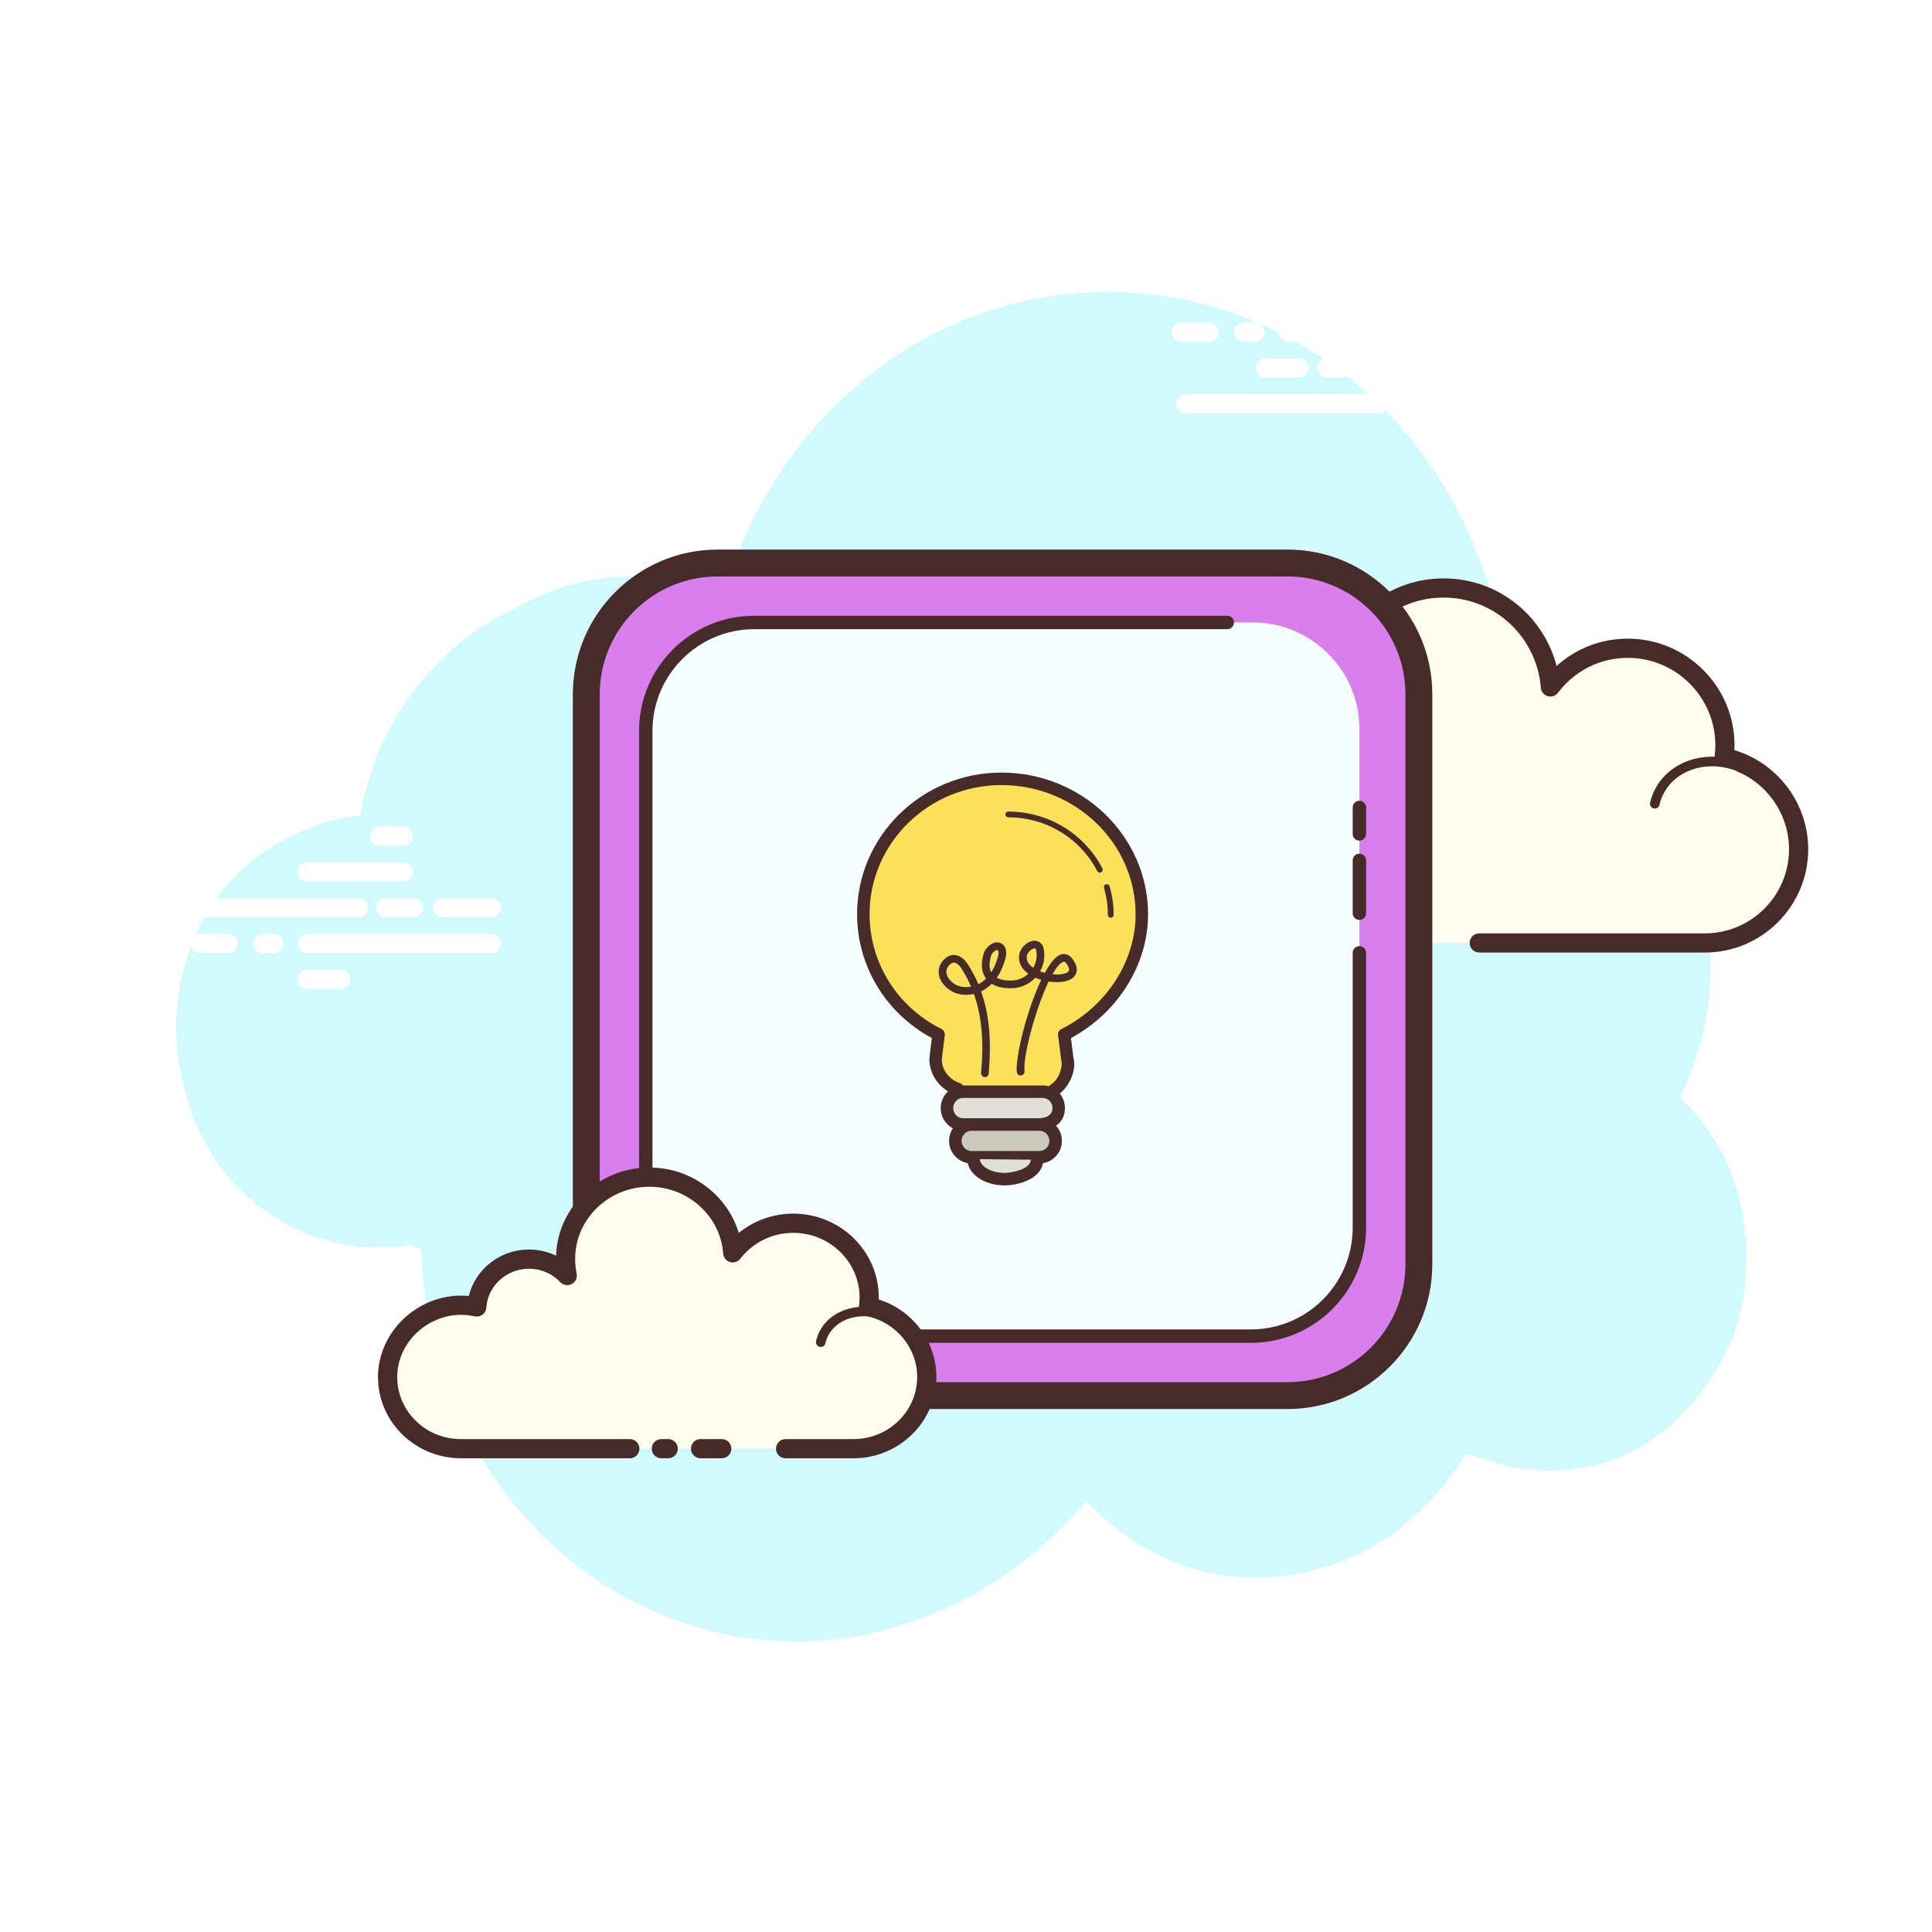 <svg width="134" height="134" viewBox="0 0 134 134" fill="none" xmlns="http://www.w3.org/2000/svg">
<g filter="url(#filter0_d)">
<path d="M118.421 74.221C118.821 73.401 119.174 72.54 119.48 71.636C122.983 61.299 117.686 48.917 106.532 45.927C105.326 30.784 94.683 20.394 82.665 18.622C68.908 16.593 56.305 25.332 52.112 39.222C47.058 37.432 42.133 37.65 37.492 40.362C35.386 41.336 33.459 42.773 31.731 44.663C29.194 47.439 27.545 50.941 26.873 54.634C25.878 54.791 24.9 54.948 23.978 55.278C18.603 57.206 15.212 61.173 14.283 67.149C13.704 70.87 14.872 74.582 15.524 76.081C18.098 82.007 24.067 85.367 30.132 84.478C30.434 84.434 30.873 84.57 31.133 84.788C31.453 94.26 36.052 102.637 42.951 107.422C54.021 115.101 68.264 112.736 77.249 102.206C81.099 106.144 85.68 108.057 91.063 107.362C96.415 106.672 100.571 103.719 103.603 98.916C105.004 99.293 106.331 99.835 107.704 99.986C113.082 100.574 117.448 98.436 120.651 93.6C121.878 91.75 123.036 89.351 123.036 85.147C123.038 80.816 121.318 76.868 118.421 74.221Z" fill="#D1FAFF"/>
</g>
<path d="M102.597 65.402C102.597 65.402 118.15 65.402 118.245 65.402C121.836 65.402 124.747 62.49 124.747 58.898C124.747 55.765 122.531 53.15 119.58 52.534C119.615 52.26 119.637 51.982 119.637 51.698C119.637 47.979 116.621 44.963 112.902 44.963C110.705 44.963 108.761 46.019 107.531 47.646C107.217 43.505 103.518 40.31 99.19 40.84C96.025 41.227 93.408 43.674 92.826 46.808C92.639 47.814 92.658 48.789 92.844 49.704C91.996 48.79 90.788 48.215 89.443 48.215C86.981 48.215 84.971 50.132 84.813 52.554C83.696 52.306 82.48 52.322 81.199 52.804C78.751 53.723 77.008 56.027 76.906 58.64C76.76 62.35 79.726 65.405 83.404 65.405C83.684 65.405 84.665 65.405 84.892 65.405H98.396" fill="#FDFCEF"/>
<path d="M118.245 66.067H102.597C102.23 66.067 101.932 65.769 101.932 65.402C101.932 65.035 102.23 64.737 102.597 64.737H118.245C121.464 64.737 124.083 62.117 124.083 58.898C124.083 56.15 122.133 53.746 119.446 53.184C119.108 53.114 118.879 52.796 118.922 52.453C118.951 52.205 118.974 51.954 118.974 51.698C118.974 48.351 116.25 45.628 112.903 45.628C110.99 45.628 109.225 46.51 108.062 48.047C107.896 48.267 107.608 48.361 107.345 48.283C107.079 48.205 106.89 47.972 106.869 47.697C106.73 45.865 105.834 44.145 104.408 42.975C102.967 41.794 101.14 41.271 99.273 41.5C96.392 41.852 94.011 44.085 93.482 46.929C93.317 47.816 93.322 48.705 93.499 49.571C93.557 49.864 93.416 50.159 93.15 50.295C92.888 50.431 92.562 50.375 92.359 50.156C91.594 49.333 90.559 48.881 89.445 48.881C87.359 48.881 85.617 50.513 85.481 52.598C85.468 52.792 85.372 52.97 85.216 53.086C85.062 53.202 84.861 53.243 84.673 53.203C83.553 52.954 82.496 53.027 81.437 53.425C79.216 54.258 77.664 56.364 77.575 58.664C77.512 60.27 78.09 61.79 79.2 62.945C80.311 64.101 81.806 64.737 83.408 64.737H98.401C98.768 64.737 99.066 65.035 99.066 65.402C99.066 65.769 98.768 66.067 98.401 66.067H83.408C81.441 66.067 79.606 65.286 78.241 63.868C76.876 62.45 76.167 60.584 76.244 58.612C76.356 55.784 78.254 53.199 80.97 52.18C82.035 51.781 83.136 51.65 84.253 51.782C84.755 49.358 86.91 47.549 89.447 47.549C90.358 47.549 91.248 47.788 92.033 48.227C92.031 47.715 92.079 47.199 92.175 46.686C92.808 43.277 95.659 40.601 99.112 40.179C101.34 39.906 103.528 40.533 105.251 41.946C106.587 43.04 107.535 44.541 107.962 46.193C109.31 44.975 111.047 44.296 112.903 44.296C116.983 44.296 120.304 47.617 120.304 51.697C120.304 51.807 120.301 51.918 120.295 52.028C123.293 52.922 125.414 55.723 125.414 58.898C125.414 62.852 122.198 66.067 118.245 66.067Z" fill="#472B29"/>
<path d="M98.828 51.077C96.423 50.919 94.352 52.58 94.204 54.787C94.186 55.061 94.197 55.331 94.237 55.594C93.773 55.069 93.087 54.714 92.298 54.662C90.854 54.568 89.608 55.52 89.427 56.818C89.165 56.746 88.891 56.698 88.607 56.679C86.503 56.541 84.691 57.995 84.561 59.926" fill="#FDFCEF"/>
<path d="M84.561 60.258C84.555 60.258 84.547 60.258 84.539 60.258C84.355 60.246 84.217 60.087 84.23 59.904C84.37 57.792 86.323 56.188 88.63 56.348C88.811 56.36 88.992 56.384 89.174 56.418C89.537 55.13 90.834 54.245 92.32 54.332C92.877 54.368 93.412 54.549 93.867 54.843C93.869 54.818 93.87 54.791 93.873 54.766C94.032 52.379 96.271 50.582 98.851 50.746C99.034 50.758 99.173 50.916 99.159 51.1C99.149 51.282 99.014 51.435 98.805 51.41C96.599 51.262 94.671 52.79 94.534 54.811C94.518 55.059 94.528 55.306 94.564 55.544C94.587 55.691 94.511 55.833 94.377 55.897C94.242 55.958 94.083 55.926 93.986 55.816C93.564 55.338 92.939 55.04 92.273 54.996C91.026 54.914 89.913 55.734 89.755 56.865C89.741 56.96 89.687 57.044 89.609 57.097C89.529 57.15 89.428 57.165 89.339 57.141C89.087 57.073 88.833 57.029 88.583 57.013C86.661 56.885 85.008 58.205 84.891 59.95C84.881 60.123 84.736 60.258 84.561 60.258Z" fill="#472B29"/>
<path d="M120.878 53.296C118.618 52.23 116.004 52.985 115.04 54.982C114.92 55.229 114.831 55.486 114.772 55.745" fill="#FDFCEF"/>
<path d="M114.773 56.078C114.749 56.078 114.725 56.075 114.699 56.07C114.52 56.03 114.407 55.852 114.448 55.672C114.513 55.383 114.612 55.101 114.742 54.837C115.784 52.68 118.599 51.854 121.021 52.997C121.187 53.075 121.259 53.273 121.181 53.44C121.101 53.607 120.901 53.676 120.738 53.599C118.643 52.614 116.224 53.299 115.341 55.128C115.233 55.349 115.15 55.58 115.097 55.82C115.063 55.973 114.924 56.078 114.773 56.078Z" fill="#472B29"/>
<path d="M24.852 63.626H11.509C11.142 63.626 10.844 63.328 10.844 62.961C10.844 62.594 11.142 62.296 11.509 62.296H24.852C25.22 62.296 25.517 62.594 25.517 62.961C25.517 63.328 25.22 63.626 24.852 63.626ZM28.685 63.626H26.763C26.395 63.626 26.098 63.328 26.098 62.961C26.098 62.594 26.395 62.296 26.763 62.296H28.685C29.052 62.296 29.35 62.594 29.35 62.961C29.35 63.328 29.052 63.626 28.685 63.626ZM34.08 63.626H30.692C30.325 63.626 30.027 63.328 30.027 62.961C30.027 62.594 30.325 62.296 30.692 62.296H34.08C34.447 62.296 34.745 62.594 34.745 62.961C34.745 63.328 34.447 63.626 34.08 63.626ZM34.08 66.107H21.286C20.919 66.107 20.62 65.809 20.62 65.442C20.62 65.075 20.919 64.777 21.286 64.777H34.078C34.445 64.777 34.743 65.075 34.743 65.442C34.743 65.809 34.447 66.107 34.08 66.107ZM18.983 66.107H18.211C17.844 66.107 17.546 65.809 17.546 65.442C17.546 65.075 17.844 64.777 18.211 64.777H18.983C19.35 64.777 19.648 65.075 19.648 65.442C19.648 65.809 19.35 66.107 18.983 66.107ZM15.821 66.107H13.884C13.517 66.107 13.219 65.809 13.219 65.442C13.219 65.075 13.517 64.777 13.884 64.777H15.821C16.188 64.777 16.486 65.075 16.486 65.442C16.486 65.809 16.188 66.107 15.821 66.107ZM27.975 61.145H21.286C20.919 61.145 20.62 60.847 20.62 60.48C20.62 60.113 20.919 59.815 21.286 59.815H27.973C28.34 59.815 28.639 60.113 28.639 60.48C28.639 60.847 28.342 61.145 27.975 61.145ZM27.975 58.664H26.302C25.935 58.664 25.637 58.366 25.637 57.999C25.637 57.632 25.935 57.334 26.302 57.334H27.975C28.342 57.334 28.64 57.632 28.64 57.999C28.64 58.366 28.342 58.664 27.975 58.664ZM23.626 68.587H21.286C20.919 68.587 20.62 68.289 20.62 67.922C20.62 67.555 20.919 67.257 21.286 67.257H23.626C23.993 67.257 24.291 67.555 24.291 67.922C24.291 68.289 23.994 68.587 23.626 68.587ZM95.597 28.669H82.254C81.887 28.669 81.589 28.371 81.589 28.004C81.589 27.636 81.887 27.338 82.254 27.338H95.597C95.964 27.338 96.262 27.636 96.262 28.004C96.262 28.371 95.964 28.669 95.597 28.669ZM99.43 28.669H97.507C97.14 28.669 96.842 28.371 96.842 28.004C96.842 27.636 97.14 27.338 97.507 27.338H99.43C99.797 27.338 100.095 27.636 100.095 28.004C100.095 28.371 99.797 28.669 99.43 28.669ZM104.823 28.669H101.436C101.069 28.669 100.771 28.371 100.771 28.004C100.771 27.636 101.069 27.338 101.436 27.338H104.823C105.19 27.338 105.488 27.636 105.488 28.004C105.488 28.371 105.192 28.669 104.823 28.669ZM102.129 23.707H89.337C88.969 23.707 88.671 23.409 88.671 23.041C88.671 22.674 88.969 22.376 89.337 22.376H102.129C102.496 22.376 102.794 22.674 102.794 23.041C102.794 23.409 102.496 23.707 102.129 23.707ZM87.032 23.707H86.261C85.894 23.707 85.596 23.409 85.596 23.041C85.596 22.674 85.894 22.376 86.261 22.376H87.032C87.4 22.376 87.698 22.674 87.698 23.041C87.698 23.409 87.401 23.707 87.032 23.707ZM83.87 23.707H81.933C81.566 23.707 81.268 23.409 81.268 23.041C81.268 22.674 81.566 22.376 81.933 22.376H83.87C84.237 22.376 84.535 22.674 84.535 23.041C84.535 23.409 84.239 23.707 83.87 23.707ZM98.718 26.188H92.031C91.663 26.188 91.365 25.89 91.365 25.523C91.365 25.155 91.663 24.857 92.031 24.857H98.718C99.085 24.857 99.383 25.155 99.383 25.523C99.383 25.89 99.087 26.188 98.718 26.188Z" fill="white"/>
<path d="M98.718 23.707H97.045C96.678 23.707 96.38 23.409 96.38 23.041C96.38 22.674 96.678 22.376 97.045 22.376H98.718C99.085 22.376 99.383 22.674 99.383 23.041C99.383 23.409 99.086 23.707 98.718 23.707ZM90.094 26.188H87.754C87.387 26.188 87.089 25.89 87.089 25.523C87.089 25.155 87.387 24.857 87.754 24.857H90.094C90.462 24.857 90.76 25.155 90.76 25.523C90.76 25.89 90.462 26.188 90.094 26.188Z" fill="white"/>
<path d="M89.302 96.796H49.773C44.763 96.796 40.664 92.697 40.664 87.687V48.158C40.664 43.148 44.763 39.05 49.773 39.05H89.302C94.311 39.05 98.41 43.148 98.41 48.158V87.687C98.41 92.697 94.311 96.796 89.302 96.796Z" fill="#D97EED"/>
<path d="M89.302 97.728H49.773C44.236 97.728 39.732 93.224 39.732 87.688V48.158C39.732 42.621 44.236 38.118 49.773 38.118H89.302C94.837 38.118 99.342 42.623 99.342 48.158V87.687C99.342 93.224 94.837 97.728 89.302 97.728ZM49.773 39.981C45.263 39.981 41.596 43.648 41.596 48.158V87.687C41.596 92.197 45.265 95.864 49.773 95.864H89.302C93.811 95.864 97.478 92.197 97.478 87.687V48.158C97.478 43.648 93.81 39.981 89.302 39.981H49.773Z" fill="#472B29"/>
<path d="M86.904 92.671H52.171C48.11 92.671 44.789 89.349 44.789 85.289V50.555C44.789 46.495 48.11 43.173 52.171 43.173H86.904C90.965 43.173 94.287 46.495 94.287 50.555V85.289C94.287 89.349 90.965 92.671 86.904 92.671Z" fill="#F4FDFF"/>
<path d="M86.765 93.137H52.312C47.907 93.137 44.324 89.553 44.324 85.15V50.695C44.324 46.291 47.907 42.708 52.312 42.708H85.12C85.377 42.708 85.586 42.917 85.586 43.174C85.586 43.43 85.379 43.639 85.12 43.639H52.312C48.42 43.639 45.254 46.804 45.254 50.695V85.148C45.254 89.04 48.42 92.205 52.312 92.205H86.765C90.655 92.205 93.821 89.04 93.821 85.148V66.089C93.821 65.832 94.028 65.623 94.287 65.623C94.545 65.623 94.752 65.832 94.752 66.089V85.148C94.751 89.553 91.169 93.137 86.765 93.137ZM94.285 63.806C94.028 63.806 93.82 63.597 93.82 63.34V59.674C93.82 59.417 94.027 59.208 94.285 59.208C94.543 59.208 94.751 59.417 94.751 59.674V63.34C94.751 63.597 94.543 63.806 94.285 63.806ZM94.285 58.305C94.028 58.305 93.82 58.096 93.82 57.839V56.006C93.82 55.749 94.027 55.541 94.285 55.541C94.543 55.541 94.751 55.749 94.751 56.006V57.839C94.751 58.097 94.543 58.305 94.285 58.305Z" fill="#472B29"/>
<path d="M73.087 75.612C73.872 75.128 74.198 74.007 74.024 73.428L73.815 71.754C76.911 70.199 79.196 67.064 79.196 63.42C79.196 58.237 74.746 54.02 69.457 54.02C64.167 54.02 59.88 58.222 59.88 63.405C59.88 67.049 62.003 70.201 65.099 71.756L64.89 73.429C64.89 74.403 65.538 75.235 66.43 75.533" fill="#FBE159"/>
<path d="M73.087 76.045C72.944 76.045 72.801 75.972 72.72 75.839C72.594 75.636 72.658 75.369 72.86 75.244C73.466 74.87 73.733 73.962 73.609 73.553L73.385 71.809C73.361 71.627 73.457 71.451 73.621 71.369C76.745 69.799 78.763 66.679 78.763 63.42C78.763 58.475 74.587 54.452 69.456 54.452C64.414 54.452 60.312 58.468 60.312 63.404C60.312 66.774 62.221 69.826 65.292 71.367C65.455 71.45 65.55 71.626 65.527 71.808L65.318 73.481C65.322 74.192 65.822 74.871 66.566 75.12C66.794 75.196 66.916 75.441 66.84 75.667C66.763 75.893 66.519 76.018 66.293 75.94C65.195 75.574 64.456 74.563 64.456 73.427L64.633 71.998C61.426 70.266 59.447 67.001 59.447 63.403C59.447 57.989 63.937 53.585 69.456 53.585C75.064 53.585 79.627 57.996 79.627 63.419C79.627 66.905 77.539 70.241 74.279 71.998L74.451 73.372C74.674 74.092 74.245 75.404 73.314 75.978C73.243 76.024 73.165 76.045 73.087 76.045Z" fill="#472B29"/>
<path d="M68.313 74.707C68.305 74.707 68.297 74.707 68.289 74.705C68.143 74.692 68.035 74.563 68.047 74.416C68.245 72.223 68.091 70.461 67.548 68.937C66.944 69.079 66.315 68.985 65.843 68.648C65.401 68.335 65.132 67.907 65.106 67.472C65.083 67.106 65.231 66.77 65.53 66.498C65.683 66.359 65.848 66.273 66.021 66.246C66.424 66.179 66.838 66.424 67.137 66.895C67.416 67.334 67.656 67.787 67.857 68.262C67.935 68.224 68.01 68.178 68.083 68.128C68.196 68.049 68.298 67.963 68.391 67.871C68.07 67.445 68.014 66.863 68.224 66.141C68.324 65.804 68.642 65.482 68.965 65.39C69.187 65.326 69.399 65.37 69.561 65.514C69.79 65.717 69.848 66.039 69.734 66.472C69.63 66.872 69.447 67.366 69.132 67.817C69.529 68.031 70.054 68.019 70.302 67.999C70.68 67.968 71.043 67.803 71.328 67.539C70.821 67.178 70.593 66.698 70.697 66.179C70.769 65.823 71.079 65.458 71.435 65.313C71.676 65.215 71.917 65.228 72.109 65.357C72.368 65.531 72.398 65.825 72.421 66.038C72.469 66.493 72.367 66.96 72.135 67.368C72.243 67.411 72.355 67.447 72.466 67.476C72.822 66.826 73.189 66.357 73.537 66.222C73.847 66.101 74.159 66.2 74.381 66.501C74.85 67.129 74.669 67.528 74.52 67.712C74.204 68.097 73.464 68.189 72.732 68.076C71.824 69.971 70.944 73.258 71.056 74.299C71.072 74.446 70.966 74.576 70.819 74.592C70.665 74.617 70.543 74.502 70.525 74.357C70.412 73.298 71.232 70.029 72.219 67.96C72.077 67.918 71.938 67.869 71.808 67.811C71.421 68.226 70.892 68.486 70.342 68.532C69.722 68.582 69.176 68.477 68.784 68.232C68.663 68.353 68.53 68.467 68.379 68.57C68.273 68.644 68.16 68.708 68.046 68.764C68.615 70.36 68.777 72.195 68.572 74.47C68.564 74.603 68.45 74.707 68.313 74.707ZM66.154 66.766C66.138 66.766 66.125 66.766 66.109 66.768C66.023 66.783 65.941 66.843 65.889 66.891C65.711 67.053 65.627 67.237 65.639 67.439C65.656 67.709 65.847 67.998 66.151 68.213C66.477 68.443 66.921 68.513 67.353 68.433C67.166 67.998 66.945 67.581 66.69 67.18C66.56 66.973 66.355 66.766 66.154 66.766ZM72.996 67.571C73.511 67.625 73.963 67.549 74.111 67.371C74.229 67.227 74.064 66.961 73.956 66.816C73.846 66.669 73.782 66.694 73.733 66.714C73.507 66.803 73.255 67.116 72.996 67.571ZM69.162 65.892C69.148 65.892 69.134 65.894 69.113 65.9C68.962 65.942 68.787 66.124 68.737 66.288C68.598 66.77 68.6 67.154 68.748 67.435C68.992 67.065 69.135 66.663 69.222 66.333C69.278 66.119 69.273 65.965 69.21 65.908C69.202 65.904 69.19 65.892 69.162 65.892ZM71.747 65.777C71.717 65.777 71.68 65.785 71.639 65.803C71.453 65.88 71.257 66.103 71.222 66.281C71.147 66.659 71.398 66.937 71.665 67.12C71.85 66.804 71.931 66.442 71.894 66.093C71.881 65.969 71.866 65.832 71.813 65.795C71.794 65.784 71.773 65.777 71.747 65.777Z" fill="#472B29"/>
<path d="M72.082 80.266H67.396C66.771 80.266 66.26 79.754 66.26 79.13C66.26 78.505 66.772 77.994 67.396 77.994H72.082C72.707 77.994 73.218 78.506 73.218 79.13C73.219 79.754 72.707 80.266 72.082 80.266Z" fill="#CBC9BC"/>
<path d="M72.082 80.698H67.396C66.531 80.698 65.826 79.995 65.826 79.129C65.826 78.263 66.53 77.559 67.396 77.559H72.082C72.946 77.559 73.651 78.263 73.651 79.129C73.651 79.995 72.946 80.698 72.082 80.698ZM67.396 78.425C67.008 78.425 66.692 78.74 66.692 79.129C66.692 79.517 67.008 79.832 67.396 79.832H72.082C72.47 79.832 72.785 79.517 72.785 79.129C72.785 78.74 72.47 78.425 72.082 78.425H67.396Z" fill="#472B29"/>
<path d="M71.922 80.439C71.922 81.513 70.21 81.785 69.7 81.785C68.499 81.785 67.526 81.161 67.526 80.392" fill="#E1E0D8"/>
<path d="M69.701 82.218C68.238 82.218 67.093 81.415 67.093 80.391C67.093 80.152 67.287 79.959 67.525 79.959C67.763 79.959 67.958 80.153 67.958 80.391C67.958 80.846 68.674 81.352 69.701 81.352C70.08 81.352 71.49 81.124 71.49 80.438C71.49 80.198 71.684 80.005 71.922 80.005C72.16 80.005 72.355 80.2 72.355 80.438C72.355 81.783 70.567 82.218 69.701 82.218ZM77.037 63.651C76.927 63.651 76.838 63.562 76.838 63.452C76.838 62.816 76.749 62.188 76.572 61.581C76.541 61.476 76.6 61.365 76.707 61.334C76.814 61.306 76.924 61.365 76.955 61.47C77.144 62.111 77.24 62.779 77.24 63.452C77.237 63.562 77.148 63.651 77.037 63.651ZM76.28 60.522C76.207 60.522 76.139 60.483 76.102 60.415C75.112 58.49 73.231 57.131 71.069 56.78C70.7 56.72 70.316 56.688 69.932 56.688C69.822 56.688 69.732 56.599 69.732 56.489C69.732 56.378 69.822 56.289 69.932 56.289C70.338 56.289 70.742 56.321 71.135 56.386C73.42 56.758 75.41 58.194 76.459 60.231C76.508 60.33 76.471 60.451 76.372 60.5C76.343 60.514 76.312 60.522 76.28 60.522Z" fill="#472B29"/>
<path d="M72.082 77.993C72.082 77.993 73.431 77.993 73.431 76.856C73.431 76.231 72.933 75.72 72.325 75.72H66.787C66.179 75.72 65.682 76.232 65.682 76.856C65.682 77.482 66.179 77.993 66.787 77.993H72.059" fill="#E1E0D8"/>
<path d="M72.082 78.425C72.074 78.425 72.066 78.425 72.058 78.425H66.786C65.937 78.425 65.248 77.721 65.248 76.855C65.248 75.989 65.938 75.285 66.786 75.285H72.324C73.173 75.285 73.863 75.989 73.863 76.855C73.865 78.097 72.698 78.425 72.082 78.425ZM66.787 76.151C66.416 76.151 66.114 76.466 66.114 76.855C66.114 77.243 66.416 77.559 66.787 77.559H72.059C72.067 77.559 72.074 77.56 72.082 77.559C72.237 77.557 73 77.515 73 76.855C73 76.466 72.696 76.151 72.325 76.151H66.787Z" fill="#472B29"/>
<path d="M54.487 100.476C56.992 100.476 59.166 100.476 59.196 100.476C62.003 100.476 64.279 98.249 64.279 95.502C64.279 93.105 62.547 91.106 60.242 90.633C60.269 90.423 60.287 90.212 60.287 89.995C60.287 87.149 57.93 84.842 55.023 84.842C53.307 84.842 51.786 85.65 50.826 86.895C50.58 83.728 47.689 81.284 44.307 81.689C41.834 81.986 39.788 83.856 39.333 86.254C39.187 87.023 39.203 87.769 39.347 88.469C38.685 87.77 37.74 87.33 36.69 87.33C34.766 87.33 33.195 88.796 33.071 90.648C32.197 90.459 31.247 90.471 30.247 90.838C28.334 91.541 26.971 93.303 26.892 95.303C26.779 98.14 29.096 100.476 31.971 100.476C32.189 100.476 32.957 100.476 33.133 100.476H43.688H54.487ZM45.87 100.476H46.349H45.87Z" fill="#FDFCEF"/>
<path d="M59.196 101.143H54.487C54.12 101.143 53.822 100.845 53.822 100.478C53.822 100.111 54.12 99.813 54.487 99.813H59.196C61.632 99.813 63.614 97.88 63.614 95.504C63.614 93.476 62.14 91.703 60.106 91.287C59.764 91.218 59.535 90.895 59.579 90.55C59.603 90.367 59.619 90.184 59.619 89.996C59.619 87.522 57.556 85.509 55.02 85.509C53.566 85.509 52.228 86.163 51.349 87.302C51.181 87.52 50.894 87.612 50.633 87.534C50.369 87.455 50.181 87.222 50.161 86.948C50.056 85.593 49.409 84.364 48.338 83.486C47.236 82.581 45.829 82.177 44.383 82.351C42.193 82.613 40.384 84.269 39.983 86.379C39.857 87.036 39.862 87.693 39.995 88.336C40.057 88.627 39.916 88.923 39.652 89.06C39.392 89.198 39.068 89.145 38.861 88.928C38.291 88.327 37.518 87.997 36.686 87.997C35.129 87.997 33.831 89.182 33.731 90.695C33.718 90.888 33.622 91.066 33.468 91.182C33.315 91.297 33.116 91.341 32.927 91.3C32.075 91.114 31.275 91.17 30.47 91.465C28.791 92.082 27.618 93.636 27.553 95.331C27.506 96.495 27.928 97.603 28.743 98.451C29.588 99.33 30.732 99.813 31.967 99.813H43.684C44.052 99.813 44.35 100.111 44.35 100.478C44.35 100.845 44.052 101.143 43.684 101.143H31.967C30.39 101.143 28.866 100.498 27.784 99.371C26.716 98.26 26.163 96.806 26.222 95.276C26.31 93.049 27.835 91.015 30.013 90.214C30.825 89.915 31.669 89.807 32.515 89.888C32.973 88.031 34.682 86.664 36.687 86.664C37.343 86.664 37.987 86.814 38.567 87.093C38.579 86.772 38.616 86.45 38.677 86.128C39.184 83.455 41.465 81.358 44.225 81.027C46.039 80.81 47.798 81.317 49.183 82.454C50.176 83.27 50.882 84.329 51.239 85.516C52.292 84.654 53.614 84.176 55.022 84.176C58.292 84.176 60.951 86.786 60.951 89.994C60.951 90.039 60.95 90.084 60.948 90.131C63.296 90.869 64.945 93.041 64.945 95.502C64.946 98.613 62.366 101.143 59.196 101.143ZM46.348 101.143H45.87C45.503 101.143 45.205 100.845 45.205 100.478C45.205 100.111 45.503 99.813 45.87 99.813H46.348C46.715 99.813 47.013 100.111 47.013 100.478C47.013 100.845 46.716 101.143 46.348 101.143Z" fill="#472B29"/>
<path d="M56.925 93.422C56.901 93.422 56.877 93.419 56.852 93.414C56.673 93.374 56.559 93.196 56.601 93.016C56.651 92.794 56.727 92.578 56.827 92.377C57.63 90.752 59.849 90.152 61.777 91.039C61.945 91.116 62.018 91.314 61.939 91.481C61.862 91.647 61.663 91.72 61.499 91.643C59.895 90.903 58.067 91.365 57.424 92.673C57.347 92.826 57.288 92.991 57.251 93.161C57.215 93.317 57.078 93.422 56.925 93.422ZM50.062 101.143H48.589C48.222 101.143 47.924 100.845 47.924 100.478C47.924 100.111 48.222 99.813 48.589 99.813H50.062C50.429 99.813 50.727 100.111 50.727 100.478C50.727 100.845 50.431 101.143 50.062 101.143Z" fill="#472B29"/>
<defs>
<filter id="filter0_d" x="2.641" y="10.674" width="128.052" height="112.747" filterUnits="userSpaceOnUse" color-interpolation-filters="sRGB">
<feFlood flood-opacity="0" result="BackgroundImageFix"/>
<feColorMatrix in="SourceAlpha" type="matrix" values="0 0 0 0 0 0 0 0 0 0 0 0 0 0 0 0 0 0 127 0"/>
<feOffset dx="-1.914" dy="1.914"/>
<feGaussianBlur stdDeviation="4.785"/>
<feColorMatrix type="matrix" values="0 0 0 0 0 0 0 0 0 0 0 0 0 0 0 0 0 0 0.2 0"/>
<feBlend mode="normal" in2="BackgroundImageFix" result="effect1_dropShadow"/>
<feBlend mode="normal" in="SourceGraphic" in2="effect1_dropShadow" result="shape"/>
</filter>
</defs>
</svg>
